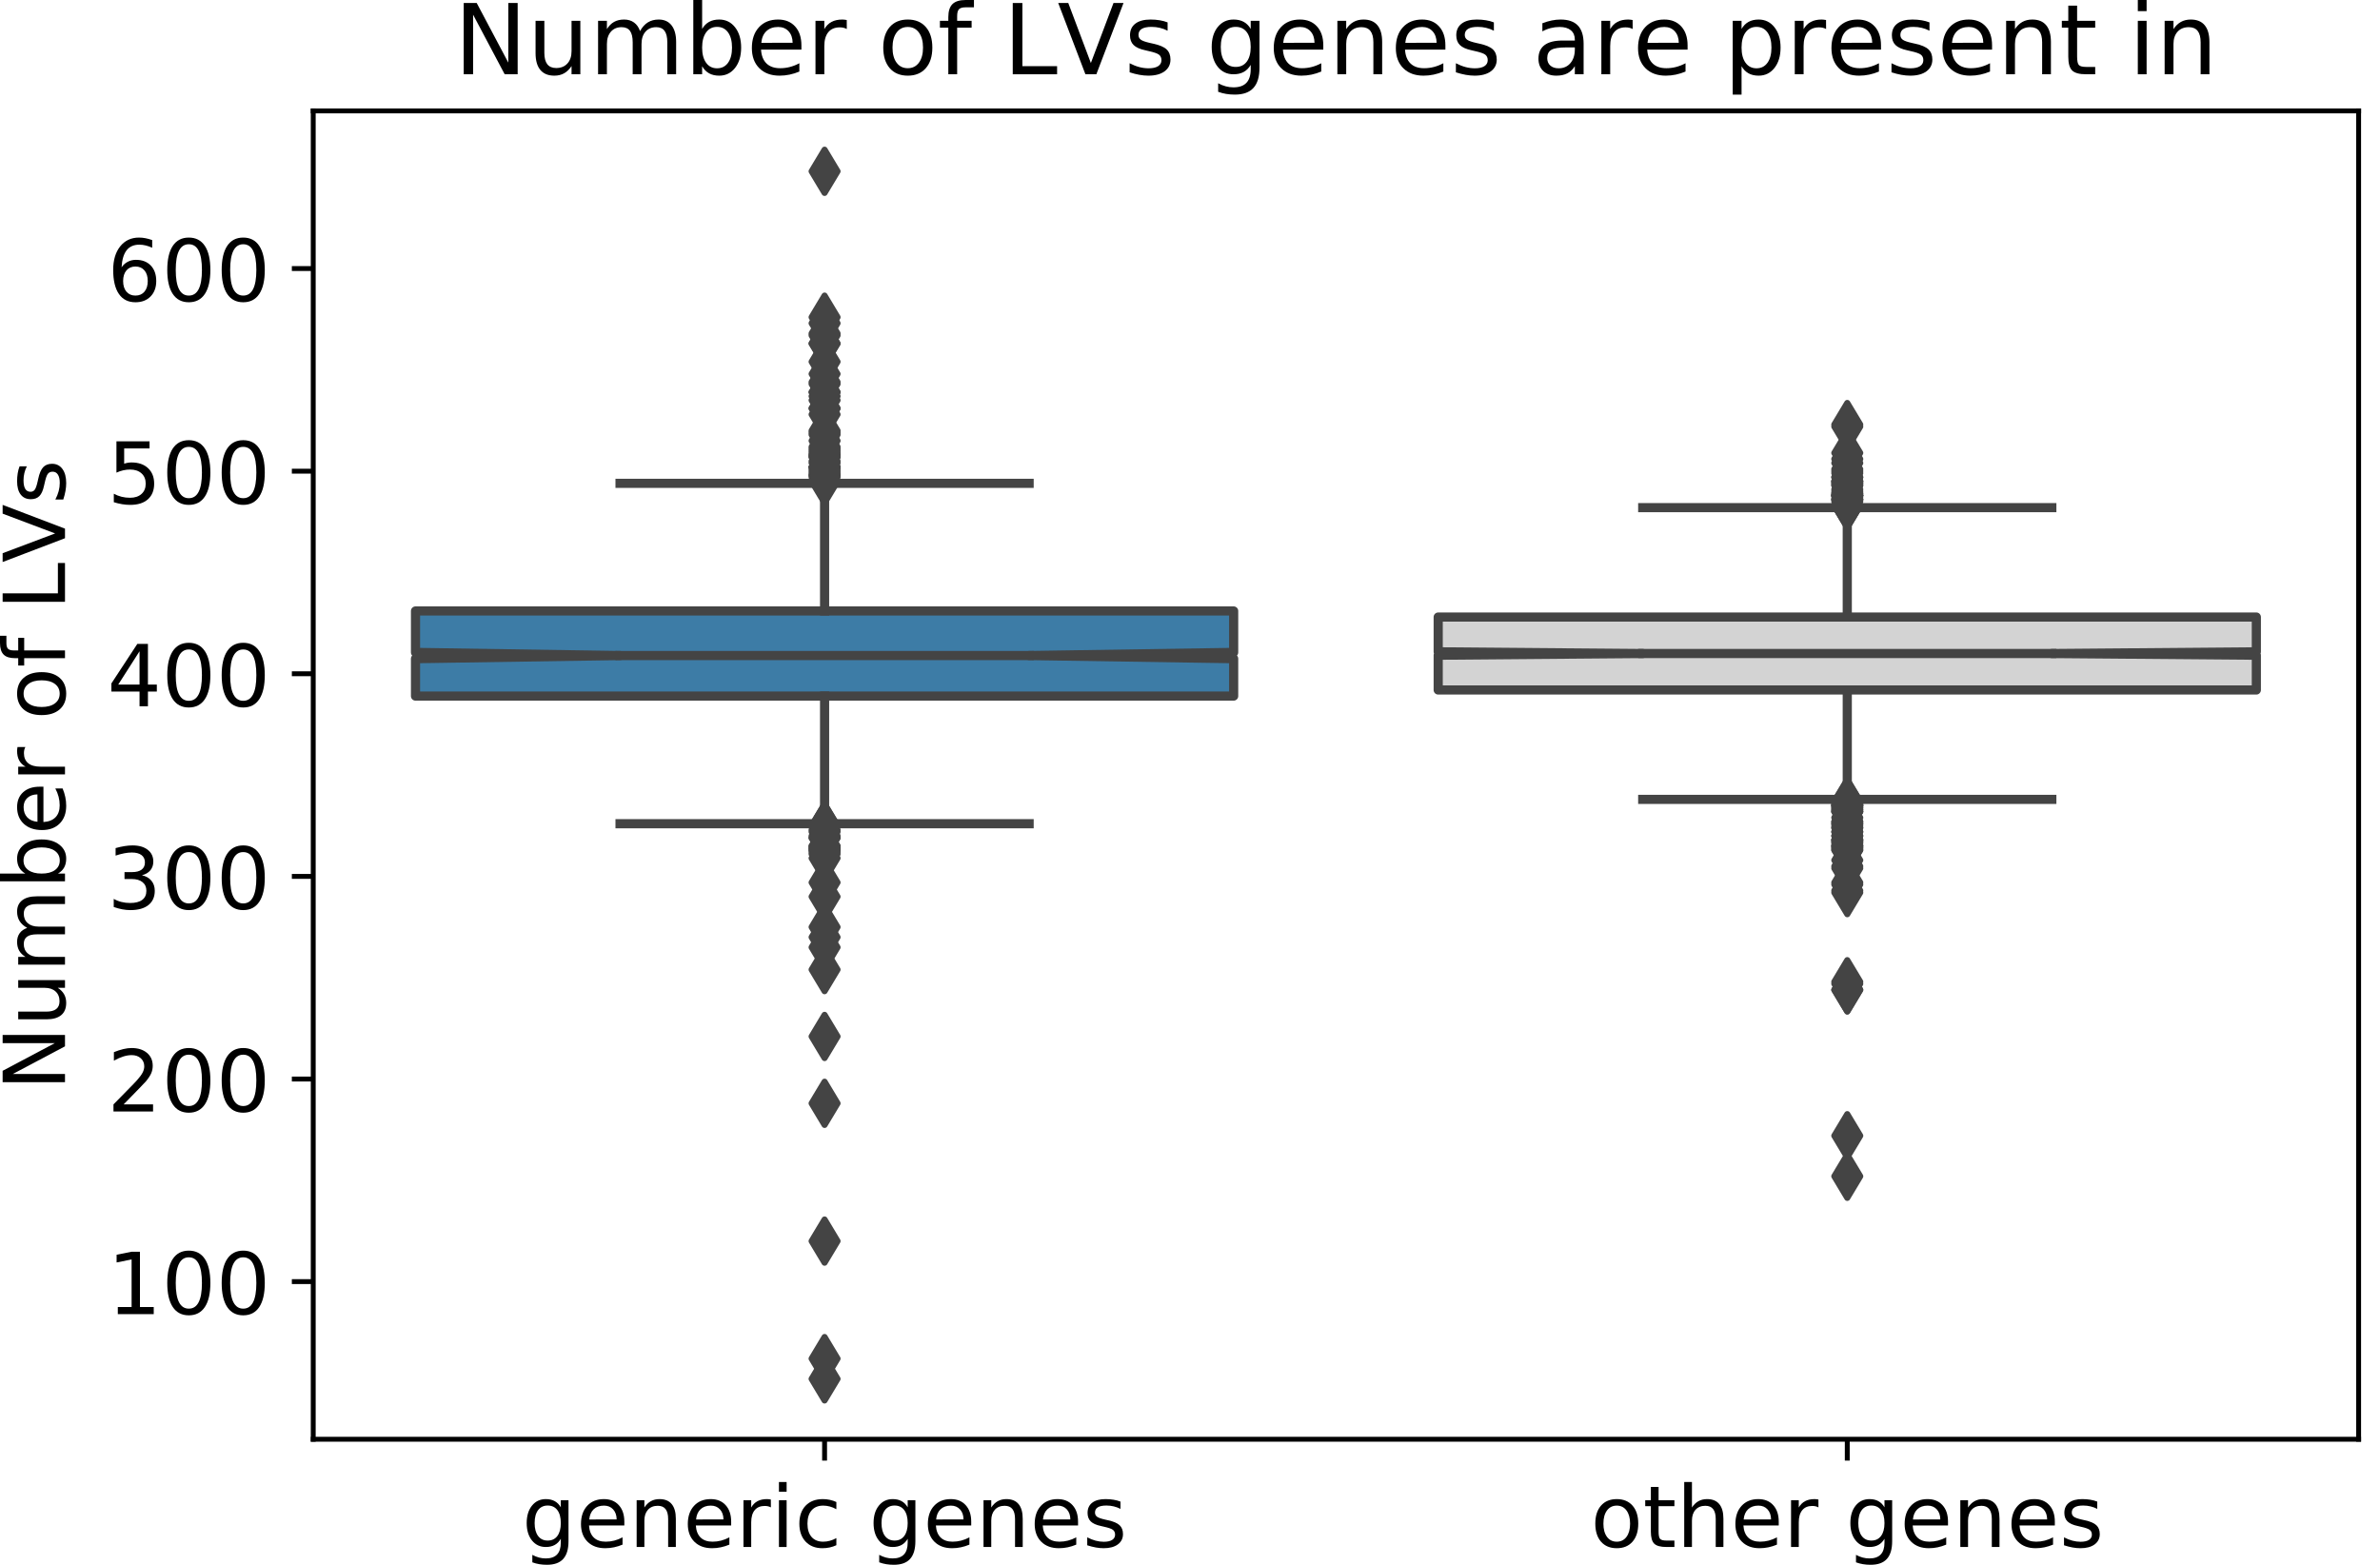 <?xml version="1.0" encoding="utf-8" standalone="no"?>
<!DOCTYPE svg PUBLIC "-//W3C//DTD SVG 1.1//EN"
  "http://www.w3.org/Graphics/SVG/1.1/DTD/svg11.dtd">
<!-- Created with matplotlib (https://matplotlib.org/) -->
<svg height="256.147pt" version="1.1" viewBox="0 0 389.572 256.147" width="389.572pt" xmlns="http://www.w3.org/2000/svg" xmlns:xlink="http://www.w3.org/1999/xlink">
 <defs>
  <style type="text/css">
*{stroke-linecap:butt;stroke-linejoin:round;}
  </style>
 </defs>
 <g id="figure_1">
  <g id="patch_1">
   <path d="M 0 256.147
L 389.572 256.147
L 389.572 0
L 0 0
z
" style="fill:none;"/>
  </g>
  <g id="axes_1">
   <g id="patch_2">
    <path d="M 51.272 235.597
L 386.072 235.597
L 386.072 18.157
L 51.272 18.157
z
" style="fill:none;"/>
   </g>
   <g id="patch_3">
    <path clip-path="url(#p8bd8932a1d)" d="M 68.012 113.943
L 201.932 113.943
L 201.932 107.823
L 168.452 107.309
L 201.932 106.795
L 201.932 100.013
L 68.012 100.013
L 68.012 106.795
L 101.492 107.309
L 68.012 107.823
L 68.012 113.943
z
" style="fill:#3d7ca6;stroke:#444444;stroke-linejoin:miter;stroke-width:1.5;"/>
   </g>
   <g id="patch_4">
    <path clip-path="url(#p8bd8932a1d)" d="M 235.412 112.948
L 369.332 112.948
L 369.332 107.255
L 335.852 106.978
L 369.332 106.7
L 369.332 101.008
L 235.412 101.008
L 235.412 106.7
L 268.892 106.978
L 235.412 107.255
L 235.412 112.948
z
" style="fill:#d3d3d3;stroke:#444444;stroke-linejoin:miter;stroke-width:1.5;"/>
   </g>
   <g id="matplotlib.axis_1">
    <g id="xtick_1">
     <g id="line2d_1">
      <defs>
       <path d="M 0 0
L 0 3.5
" id="mc45330d6c5" style="stroke:#000000;stroke-width:0.8;"/>
      </defs>
      <g>
       <use style="stroke:#000000;stroke-width:0.8;" x="134.972" xlink:href="#mc45330d6c5" y="235.597"/>
      </g>
     </g>
     <g id="text_1">
      <!-- generic genes -->
      <defs>
       <path d="M 45.406 27.984
Q 45.406 37.75 41.375 43.109
Q 37.359 48.484 30.078 48.484
Q 22.859 48.484 18.828 43.109
Q 14.797 37.75 14.797 27.984
Q 14.797 18.266 18.828 12.891
Q 22.859 7.516 30.078 7.516
Q 37.359 7.516 41.375 12.891
Q 45.406 18.266 45.406 27.984
z
M 54.391 6.781
Q 54.391 -7.172 48.188 -13.984
Q 42 -20.797 29.203 -20.797
Q 24.469 -20.797 20.266 -20.094
Q 16.062 -19.391 12.109 -17.922
L 12.109 -9.188
Q 16.062 -11.328 19.922 -12.344
Q 23.781 -13.375 27.781 -13.375
Q 36.625 -13.375 41.016 -8.766
Q 45.406 -4.156 45.406 5.172
L 45.406 9.625
Q 42.625 4.781 38.281 2.391
Q 33.938 0 27.875 0
Q 17.828 0 11.672 7.656
Q 5.516 15.328 5.516 27.984
Q 5.516 40.672 11.672 48.328
Q 17.828 56 27.875 56
Q 33.938 56 38.281 53.609
Q 42.625 51.219 45.406 46.391
L 45.406 54.688
L 54.391 54.688
z
" id="DejaVuSans-103"/>
       <path d="M 56.203 29.594
L 56.203 25.203
L 14.891 25.203
Q 15.484 15.922 20.484 11.062
Q 25.484 6.203 34.422 6.203
Q 39.594 6.203 44.453 7.469
Q 49.312 8.734 54.109 11.281
L 54.109 2.781
Q 49.266 0.734 44.188 -0.344
Q 39.109 -1.422 33.891 -1.422
Q 20.797 -1.422 13.156 6.188
Q 5.516 13.812 5.516 26.812
Q 5.516 40.234 12.766 48.109
Q 20.016 56 32.328 56
Q 43.359 56 49.781 48.891
Q 56.203 41.797 56.203 29.594
z
M 47.219 32.234
Q 47.125 39.594 43.094 43.984
Q 39.062 48.391 32.422 48.391
Q 24.906 48.391 20.391 44.141
Q 15.875 39.891 15.188 32.172
z
" id="DejaVuSans-101"/>
       <path d="M 54.891 33.016
L 54.891 0
L 45.906 0
L 45.906 32.719
Q 45.906 40.484 42.875 44.328
Q 39.844 48.188 33.797 48.188
Q 26.516 48.188 22.312 43.547
Q 18.109 38.922 18.109 30.906
L 18.109 0
L 9.078 0
L 9.078 54.688
L 18.109 54.688
L 18.109 46.188
Q 21.344 51.125 25.703 53.562
Q 30.078 56 35.797 56
Q 45.219 56 50.047 50.172
Q 54.891 44.344 54.891 33.016
z
" id="DejaVuSans-110"/>
       <path d="M 41.109 46.297
Q 39.594 47.172 37.812 47.578
Q 36.031 48 33.891 48
Q 26.266 48 22.188 43.047
Q 18.109 38.094 18.109 28.812
L 18.109 0
L 9.078 0
L 9.078 54.688
L 18.109 54.688
L 18.109 46.188
Q 20.953 51.172 25.484 53.578
Q 30.031 56 36.531 56
Q 37.453 56 38.578 55.875
Q 39.703 55.766 41.062 55.516
z
" id="DejaVuSans-114"/>
       <path d="M 9.422 54.688
L 18.406 54.688
L 18.406 0
L 9.422 0
z
M 9.422 75.984
L 18.406 75.984
L 18.406 64.594
L 9.422 64.594
z
" id="DejaVuSans-105"/>
       <path d="M 48.781 52.594
L 48.781 44.188
Q 44.969 46.297 41.141 47.344
Q 37.312 48.391 33.406 48.391
Q 24.656 48.391 19.812 42.844
Q 14.984 37.312 14.984 27.297
Q 14.984 17.281 19.812 11.734
Q 24.656 6.203 33.406 6.203
Q 37.312 6.203 41.141 7.25
Q 44.969 8.297 48.781 10.406
L 48.781 2.094
Q 45.016 0.344 40.984 -0.531
Q 36.969 -1.422 32.422 -1.422
Q 20.062 -1.422 12.781 6.344
Q 5.516 14.109 5.516 27.297
Q 5.516 40.672 12.859 48.328
Q 20.219 56 33.016 56
Q 37.156 56 41.109 55.141
Q 45.062 54.297 48.781 52.594
z
" id="DejaVuSans-99"/>
       <path id="DejaVuSans-32"/>
       <path d="M 44.281 53.078
L 44.281 44.578
Q 40.484 46.531 36.375 47.5
Q 32.281 48.484 27.875 48.484
Q 21.188 48.484 17.844 46.438
Q 14.5 44.391 14.5 40.281
Q 14.5 37.156 16.891 35.375
Q 19.281 33.594 26.516 31.984
L 29.594 31.297
Q 39.156 29.25 43.188 25.516
Q 47.219 21.781 47.219 15.094
Q 47.219 7.469 41.188 3.016
Q 35.156 -1.422 24.609 -1.422
Q 20.219 -1.422 15.453 -0.562
Q 10.688 0.297 5.422 2
L 5.422 11.281
Q 10.406 8.688 15.234 7.391
Q 20.062 6.109 24.812 6.109
Q 31.156 6.109 34.562 8.281
Q 37.984 10.453 37.984 14.406
Q 37.984 18.062 35.516 20.016
Q 33.062 21.969 24.703 23.781
L 21.578 24.516
Q 13.234 26.266 9.516 29.906
Q 5.812 33.547 5.812 39.891
Q 5.812 47.609 11.281 51.797
Q 16.75 56 26.812 56
Q 31.781 56 36.172 55.266
Q 40.578 54.547 44.281 53.078
z
" id="DejaVuSans-115"/>
      </defs>
      <g transform="translate(85.44 253.235)scale(0.14 -0.14)">
       <use xlink:href="#DejaVuSans-103"/>
       <use x="63.477" xlink:href="#DejaVuSans-101"/>
       <use x="125" xlink:href="#DejaVuSans-110"/>
       <use x="188.379" xlink:href="#DejaVuSans-101"/>
       <use x="249.902" xlink:href="#DejaVuSans-114"/>
       <use x="291.016" xlink:href="#DejaVuSans-105"/>
       <use x="318.799" xlink:href="#DejaVuSans-99"/>
       <use x="373.779" xlink:href="#DejaVuSans-32"/>
       <use x="405.566" xlink:href="#DejaVuSans-103"/>
       <use x="469.043" xlink:href="#DejaVuSans-101"/>
       <use x="530.566" xlink:href="#DejaVuSans-110"/>
       <use x="593.945" xlink:href="#DejaVuSans-101"/>
       <use x="655.469" xlink:href="#DejaVuSans-115"/>
      </g>
     </g>
    </g>
    <g id="xtick_2">
     <g id="line2d_2">
      <g>
       <use style="stroke:#000000;stroke-width:0.8;" x="302.372" xlink:href="#mc45330d6c5" y="235.597"/>
      </g>
     </g>
     <g id="text_2">
      <!-- other genes -->
      <defs>
       <path d="M 30.609 48.391
Q 23.391 48.391 19.188 42.75
Q 14.984 37.109 14.984 27.297
Q 14.984 17.484 19.156 11.844
Q 23.344 6.203 30.609 6.203
Q 37.797 6.203 41.984 11.859
Q 46.188 17.531 46.188 27.297
Q 46.188 37.016 41.984 42.703
Q 37.797 48.391 30.609 48.391
z
M 30.609 56
Q 42.328 56 49.016 48.375
Q 55.719 40.766 55.719 27.297
Q 55.719 13.875 49.016 6.219
Q 42.328 -1.422 30.609 -1.422
Q 18.844 -1.422 12.172 6.219
Q 5.516 13.875 5.516 27.297
Q 5.516 40.766 12.172 48.375
Q 18.844 56 30.609 56
z
" id="DejaVuSans-111"/>
       <path d="M 18.312 70.219
L 18.312 54.688
L 36.812 54.688
L 36.812 47.703
L 18.312 47.703
L 18.312 18.016
Q 18.312 11.328 20.141 9.422
Q 21.969 7.516 27.594 7.516
L 36.812 7.516
L 36.812 0
L 27.594 0
Q 17.188 0 13.234 3.875
Q 9.281 7.766 9.281 18.016
L 9.281 47.703
L 2.688 47.703
L 2.688 54.688
L 9.281 54.688
L 9.281 70.219
z
" id="DejaVuSans-116"/>
       <path d="M 54.891 33.016
L 54.891 0
L 45.906 0
L 45.906 32.719
Q 45.906 40.484 42.875 44.328
Q 39.844 48.188 33.797 48.188
Q 26.516 48.188 22.312 43.547
Q 18.109 38.922 18.109 30.906
L 18.109 0
L 9.078 0
L 9.078 75.984
L 18.109 75.984
L 18.109 46.188
Q 21.344 51.125 25.703 53.562
Q 30.078 56 35.797 56
Q 45.219 56 50.047 50.172
Q 54.891 44.344 54.891 33.016
z
" id="DejaVuSans-104"/>
      </defs>
      <g transform="translate(260.358 253.235)scale(0.14 -0.14)">
       <use xlink:href="#DejaVuSans-111"/>
       <use x="61.182" xlink:href="#DejaVuSans-116"/>
       <use x="100.391" xlink:href="#DejaVuSans-104"/>
       <use x="163.77" xlink:href="#DejaVuSans-101"/>
       <use x="225.293" xlink:href="#DejaVuSans-114"/>
       <use x="266.406" xlink:href="#DejaVuSans-32"/>
       <use x="298.193" xlink:href="#DejaVuSans-103"/>
       <use x="361.67" xlink:href="#DejaVuSans-101"/>
       <use x="423.193" xlink:href="#DejaVuSans-110"/>
       <use x="486.572" xlink:href="#DejaVuSans-101"/>
       <use x="548.096" xlink:href="#DejaVuSans-115"/>
      </g>
     </g>
    </g>
   </g>
   <g id="matplotlib.axis_2">
    <g id="ytick_1">
     <g id="line2d_3">
      <defs>
       <path d="M 0 0
L -3.5 0
" id="me900c72abf" style="stroke:#000000;stroke-width:0.8;"/>
      </defs>
      <g>
       <use style="stroke:#000000;stroke-width:0.8;" x="51.272" xlink:href="#me900c72abf" y="209.794"/>
      </g>
     </g>
     <g id="text_3">
      <!-- 100 -->
      <defs>
       <path d="M 12.406 8.297
L 28.516 8.297
L 28.516 63.922
L 10.984 60.406
L 10.984 69.391
L 28.422 72.906
L 38.281 72.906
L 38.281 8.297
L 54.391 8.297
L 54.391 0
L 12.406 0
z
" id="DejaVuSans-49"/>
       <path d="M 31.781 66.406
Q 24.172 66.406 20.328 58.906
Q 16.5 51.422 16.5 36.375
Q 16.5 21.391 20.328 13.891
Q 24.172 6.391 31.781 6.391
Q 39.453 6.391 43.281 13.891
Q 47.125 21.391 47.125 36.375
Q 47.125 51.422 43.281 58.906
Q 39.453 66.406 31.781 66.406
z
M 31.781 74.219
Q 44.047 74.219 50.516 64.516
Q 56.984 54.828 56.984 36.375
Q 56.984 17.969 50.516 8.266
Q 44.047 -1.422 31.781 -1.422
Q 19.531 -1.422 13.062 8.266
Q 6.594 17.969 6.594 36.375
Q 6.594 54.828 13.062 64.516
Q 19.531 74.219 31.781 74.219
z
" id="DejaVuSans-48"/>
      </defs>
      <g transform="translate(17.549 215.113)scale(0.14 -0.14)">
       <use xlink:href="#DejaVuSans-49"/>
       <use x="63.623" xlink:href="#DejaVuSans-48"/>
       <use x="127.246" xlink:href="#DejaVuSans-48"/>
      </g>
     </g>
    </g>
    <g id="ytick_2">
     <g id="line2d_4">
      <g>
       <use style="stroke:#000000;stroke-width:0.8;" x="51.272" xlink:href="#me900c72abf" y="176.627"/>
      </g>
     </g>
     <g id="text_4">
      <!-- 200 -->
      <defs>
       <path d="M 19.188 8.297
L 53.609 8.297
L 53.609 0
L 7.328 0
L 7.328 8.297
Q 12.938 14.109 22.625 23.891
Q 32.328 33.688 34.812 36.531
Q 39.547 41.844 41.422 45.531
Q 43.312 49.219 43.312 52.781
Q 43.312 58.594 39.234 62.25
Q 35.156 65.922 28.609 65.922
Q 23.969 65.922 18.812 64.312
Q 13.672 62.703 7.812 59.422
L 7.812 69.391
Q 13.766 71.781 18.938 73
Q 24.125 74.219 28.422 74.219
Q 39.75 74.219 46.484 68.547
Q 53.219 62.891 53.219 53.422
Q 53.219 48.922 51.531 44.891
Q 49.859 40.875 45.406 35.406
Q 44.188 33.984 37.641 27.219
Q 31.109 20.453 19.188 8.297
z
" id="DejaVuSans-50"/>
      </defs>
      <g transform="translate(17.549 181.946)scale(0.14 -0.14)">
       <use xlink:href="#DejaVuSans-50"/>
       <use x="63.623" xlink:href="#DejaVuSans-48"/>
       <use x="127.246" xlink:href="#DejaVuSans-48"/>
      </g>
     </g>
    </g>
    <g id="ytick_3">
     <g id="line2d_5">
      <g>
       <use style="stroke:#000000;stroke-width:0.8;" x="51.272" xlink:href="#me900c72abf" y="143.461"/>
      </g>
     </g>
     <g id="text_5">
      <!-- 300 -->
      <defs>
       <path d="M 40.578 39.312
Q 47.656 37.797 51.625 33
Q 55.609 28.219 55.609 21.188
Q 55.609 10.406 48.188 4.484
Q 40.766 -1.422 27.094 -1.422
Q 22.516 -1.422 17.656 -0.516
Q 12.797 0.391 7.625 2.203
L 7.625 11.719
Q 11.719 9.328 16.594 8.109
Q 21.484 6.891 26.812 6.891
Q 36.078 6.891 40.938 10.547
Q 45.797 14.203 45.797 21.188
Q 45.797 27.641 41.281 31.266
Q 36.766 34.906 28.719 34.906
L 20.219 34.906
L 20.219 43.016
L 29.109 43.016
Q 36.375 43.016 40.234 45.922
Q 44.094 48.828 44.094 54.297
Q 44.094 59.906 40.109 62.906
Q 36.141 65.922 28.719 65.922
Q 24.656 65.922 20.016 65.031
Q 15.375 64.156 9.812 62.312
L 9.812 71.094
Q 15.438 72.656 20.344 73.438
Q 25.25 74.219 29.594 74.219
Q 40.828 74.219 47.359 69.109
Q 53.906 64.016 53.906 55.328
Q 53.906 49.266 50.438 45.094
Q 46.969 40.922 40.578 39.312
z
" id="DejaVuSans-51"/>
      </defs>
      <g transform="translate(17.549 148.78)scale(0.14 -0.14)">
       <use xlink:href="#DejaVuSans-51"/>
       <use x="63.623" xlink:href="#DejaVuSans-48"/>
       <use x="127.246" xlink:href="#DejaVuSans-48"/>
      </g>
     </g>
    </g>
    <g id="ytick_4">
     <g id="line2d_6">
      <g>
       <use style="stroke:#000000;stroke-width:0.8;" x="51.272" xlink:href="#me900c72abf" y="110.294"/>
      </g>
     </g>
     <g id="text_6">
      <!-- 400 -->
      <defs>
       <path d="M 37.797 64.312
L 12.891 25.391
L 37.797 25.391
z
M 35.203 72.906
L 47.609 72.906
L 47.609 25.391
L 58.016 25.391
L 58.016 17.188
L 47.609 17.188
L 47.609 0
L 37.797 0
L 37.797 17.188
L 4.891 17.188
L 4.891 26.703
z
" id="DejaVuSans-52"/>
      </defs>
      <g transform="translate(17.549 115.613)scale(0.14 -0.14)">
       <use xlink:href="#DejaVuSans-52"/>
       <use x="63.623" xlink:href="#DejaVuSans-48"/>
       <use x="127.246" xlink:href="#DejaVuSans-48"/>
      </g>
     </g>
    </g>
    <g id="ytick_5">
     <g id="line2d_7">
      <g>
       <use style="stroke:#000000;stroke-width:0.8;" x="51.272" xlink:href="#me900c72abf" y="77.128"/>
      </g>
     </g>
     <g id="text_7">
      <!-- 500 -->
      <defs>
       <path d="M 10.797 72.906
L 49.516 72.906
L 49.516 64.594
L 19.828 64.594
L 19.828 46.734
Q 21.969 47.469 24.109 47.828
Q 26.266 48.188 28.422 48.188
Q 40.625 48.188 47.75 41.5
Q 54.891 34.812 54.891 23.391
Q 54.891 11.625 47.562 5.094
Q 40.234 -1.422 26.906 -1.422
Q 22.312 -1.422 17.547 -0.641
Q 12.797 0.141 7.719 1.703
L 7.719 11.625
Q 12.109 9.234 16.797 8.062
Q 21.484 6.891 26.703 6.891
Q 35.156 6.891 40.078 11.328
Q 45.016 15.766 45.016 23.391
Q 45.016 31 40.078 35.438
Q 35.156 39.891 26.703 39.891
Q 22.75 39.891 18.812 39.016
Q 14.891 38.141 10.797 36.281
z
" id="DejaVuSans-53"/>
      </defs>
      <g transform="translate(17.549 82.447)scale(0.14 -0.14)">
       <use xlink:href="#DejaVuSans-53"/>
       <use x="63.623" xlink:href="#DejaVuSans-48"/>
       <use x="127.246" xlink:href="#DejaVuSans-48"/>
      </g>
     </g>
    </g>
    <g id="ytick_6">
     <g id="line2d_8">
      <g>
       <use style="stroke:#000000;stroke-width:0.8;" x="51.272" xlink:href="#me900c72abf" y="43.961"/>
      </g>
     </g>
     <g id="text_8">
      <!-- 600 -->
      <defs>
       <path d="M 33.016 40.375
Q 26.375 40.375 22.484 35.828
Q 18.609 31.297 18.609 23.391
Q 18.609 15.531 22.484 10.953
Q 26.375 6.391 33.016 6.391
Q 39.656 6.391 43.531 10.953
Q 47.406 15.531 47.406 23.391
Q 47.406 31.297 43.531 35.828
Q 39.656 40.375 33.016 40.375
z
M 52.594 71.297
L 52.594 62.312
Q 48.875 64.062 45.094 64.984
Q 41.312 65.922 37.594 65.922
Q 27.828 65.922 22.672 59.328
Q 17.531 52.734 16.797 39.406
Q 19.672 43.656 24.016 45.922
Q 28.375 48.188 33.594 48.188
Q 44.578 48.188 50.953 41.516
Q 57.328 34.859 57.328 23.391
Q 57.328 12.156 50.688 5.359
Q 44.047 -1.422 33.016 -1.422
Q 20.359 -1.422 13.672 8.266
Q 6.984 17.969 6.984 36.375
Q 6.984 53.656 15.188 63.938
Q 23.391 74.219 37.203 74.219
Q 40.922 74.219 44.703 73.484
Q 48.484 72.75 52.594 71.297
z
" id="DejaVuSans-54"/>
      </defs>
      <g transform="translate(17.549 49.28)scale(0.14 -0.14)">
       <use xlink:href="#DejaVuSans-54"/>
       <use x="63.623" xlink:href="#DejaVuSans-48"/>
       <use x="127.246" xlink:href="#DejaVuSans-48"/>
      </g>
     </g>
    </g>
    <g id="text_9">
     <!-- Number of LVs -->
     <defs>
      <path d="M 9.812 72.906
L 23.094 72.906
L 55.422 11.922
L 55.422 72.906
L 64.984 72.906
L 64.984 0
L 51.703 0
L 19.391 60.984
L 19.391 0
L 9.812 0
z
" id="DejaVuSans-78"/>
      <path d="M 8.5 21.578
L 8.5 54.688
L 17.484 54.688
L 17.484 21.922
Q 17.484 14.156 20.5 10.266
Q 23.531 6.391 29.594 6.391
Q 36.859 6.391 41.078 11.031
Q 45.312 15.672 45.312 23.688
L 45.312 54.688
L 54.297 54.688
L 54.297 0
L 45.312 0
L 45.312 8.406
Q 42.047 3.422 37.719 1
Q 33.406 -1.422 27.688 -1.422
Q 18.266 -1.422 13.375 4.438
Q 8.5 10.297 8.5 21.578
z
M 31.109 56
z
" id="DejaVuSans-117"/>
      <path d="M 52 44.188
Q 55.375 50.25 60.062 53.125
Q 64.75 56 71.094 56
Q 79.641 56 84.281 50.016
Q 88.922 44.047 88.922 33.016
L 88.922 0
L 79.891 0
L 79.891 32.719
Q 79.891 40.578 77.094 44.375
Q 74.312 48.188 68.609 48.188
Q 61.625 48.188 57.562 43.547
Q 53.516 38.922 53.516 30.906
L 53.516 0
L 44.484 0
L 44.484 32.719
Q 44.484 40.625 41.703 44.406
Q 38.922 48.188 33.109 48.188
Q 26.219 48.188 22.156 43.531
Q 18.109 38.875 18.109 30.906
L 18.109 0
L 9.078 0
L 9.078 54.688
L 18.109 54.688
L 18.109 46.188
Q 21.188 51.219 25.484 53.609
Q 29.781 56 35.688 56
Q 41.656 56 45.828 52.969
Q 50 49.953 52 44.188
z
" id="DejaVuSans-109"/>
      <path d="M 48.688 27.297
Q 48.688 37.203 44.609 42.844
Q 40.531 48.484 33.406 48.484
Q 26.266 48.484 22.188 42.844
Q 18.109 37.203 18.109 27.297
Q 18.109 17.391 22.188 11.75
Q 26.266 6.109 33.406 6.109
Q 40.531 6.109 44.609 11.75
Q 48.688 17.391 48.688 27.297
z
M 18.109 46.391
Q 20.953 51.266 25.266 53.625
Q 29.594 56 35.594 56
Q 45.562 56 51.781 48.094
Q 58.016 40.188 58.016 27.297
Q 58.016 14.406 51.781 6.484
Q 45.562 -1.422 35.594 -1.422
Q 29.594 -1.422 25.266 0.953
Q 20.953 3.328 18.109 8.203
L 18.109 0
L 9.078 0
L 9.078 75.984
L 18.109 75.984
z
" id="DejaVuSans-98"/>
      <path d="M 37.109 75.984
L 37.109 68.5
L 28.516 68.5
Q 23.688 68.5 21.797 66.547
Q 19.922 64.594 19.922 59.516
L 19.922 54.688
L 34.719 54.688
L 34.719 47.703
L 19.922 47.703
L 19.922 0
L 10.891 0
L 10.891 47.703
L 2.297 47.703
L 2.297 54.688
L 10.891 54.688
L 10.891 58.5
Q 10.891 67.625 15.141 71.797
Q 19.391 75.984 28.609 75.984
z
" id="DejaVuSans-102"/>
      <path d="M 9.812 72.906
L 19.672 72.906
L 19.672 8.297
L 55.172 8.297
L 55.172 0
L 9.812 0
z
" id="DejaVuSans-76"/>
      <path d="M 28.609 0
L 0.781 72.906
L 11.078 72.906
L 34.188 11.531
L 57.328 72.906
L 67.578 72.906
L 39.797 0
z
" id="DejaVuSans-86"/>
     </defs>
     <g transform="translate(10.638 178.518)rotate(-90)scale(0.14 -0.14)">
      <use xlink:href="#DejaVuSans-78"/>
      <use x="74.805" xlink:href="#DejaVuSans-117"/>
      <use x="138.184" xlink:href="#DejaVuSans-109"/>
      <use x="235.596" xlink:href="#DejaVuSans-98"/>
      <use x="299.072" xlink:href="#DejaVuSans-101"/>
      <use x="360.596" xlink:href="#DejaVuSans-114"/>
      <use x="401.709" xlink:href="#DejaVuSans-32"/>
      <use x="433.496" xlink:href="#DejaVuSans-111"/>
      <use x="494.678" xlink:href="#DejaVuSans-102"/>
      <use x="529.883" xlink:href="#DejaVuSans-32"/>
      <use x="561.67" xlink:href="#DejaVuSans-76"/>
      <use x="617.211" xlink:href="#DejaVuSans-86"/>
      <use x="685.619" xlink:href="#DejaVuSans-115"/>
     </g>
    </g>
   </g>
   <g id="line2d_9">
    <path clip-path="url(#p8bd8932a1d)" d="M 134.972 113.943
L 134.972 134.837
" style="fill:none;stroke:#444444;stroke-linecap:square;stroke-width:1.5;"/>
   </g>
   <g id="line2d_10">
    <path clip-path="url(#p8bd8932a1d)" d="M 134.972 100.013
L 134.972 79.118
" style="fill:none;stroke:#444444;stroke-linecap:square;stroke-width:1.5;"/>
   </g>
   <g id="line2d_11">
    <path clip-path="url(#p8bd8932a1d)" d="M 101.492 134.837
L 168.452 134.837
" style="fill:none;stroke:#444444;stroke-linecap:square;stroke-width:1.5;"/>
   </g>
   <g id="line2d_12">
    <path clip-path="url(#p8bd8932a1d)" d="M 101.492 79.118
L 168.452 79.118
" style="fill:none;stroke:#444444;stroke-linecap:square;stroke-width:1.5;"/>
   </g>
   <g id="line2d_13">
    <defs>
     <path d="M -0 3.536
L 2.121 0
L -0 -3.536
L -2.121 -0
z
" id="m53bf33c0c4" style="stroke:#444444;stroke-linejoin:miter;"/>
    </defs>
    <g clip-path="url(#p8bd8932a1d)">
     <use style="fill:#444444;stroke:#444444;stroke-linejoin:miter;" x="134.972" xlink:href="#m53bf33c0c4" y="140.476"/>
     <use style="fill:#444444;stroke:#444444;stroke-linejoin:miter;" x="134.972" xlink:href="#m53bf33c0c4" y="138.817"/>
     <use style="fill:#444444;stroke:#444444;stroke-linejoin:miter;" x="134.972" xlink:href="#m53bf33c0c4" y="225.714"/>
     <use style="fill:#444444;stroke:#444444;stroke-linejoin:miter;" x="134.972" xlink:href="#m53bf33c0c4" y="135.832"/>
     <use style="fill:#444444;stroke:#444444;stroke-linejoin:miter;" x="134.972" xlink:href="#m53bf33c0c4" y="144.456"/>
     <use style="fill:#444444;stroke:#444444;stroke-linejoin:miter;" x="134.972" xlink:href="#m53bf33c0c4" y="138.486"/>
     <use style="fill:#444444;stroke:#444444;stroke-linejoin:miter;" x="134.972" xlink:href="#m53bf33c0c4" y="155.069"/>
     <use style="fill:#444444;stroke:#444444;stroke-linejoin:miter;" x="134.972" xlink:href="#m53bf33c0c4" y="137.159"/>
     <use style="fill:#444444;stroke:#444444;stroke-linejoin:miter;" x="134.972" xlink:href="#m53bf33c0c4" y="222.397"/>
     <use style="fill:#444444;stroke:#444444;stroke-linejoin:miter;" x="134.972" xlink:href="#m53bf33c0c4" y="137.159"/>
     <use style="fill:#444444;stroke:#444444;stroke-linejoin:miter;" x="134.972" xlink:href="#m53bf33c0c4" y="146.777"/>
     <use style="fill:#444444;stroke:#444444;stroke-linejoin:miter;" x="134.972" xlink:href="#m53bf33c0c4" y="203.161"/>
     <use style="fill:#444444;stroke:#444444;stroke-linejoin:miter;" x="134.972" xlink:href="#m53bf33c0c4" y="151.752"/>
     <use style="fill:#444444;stroke:#444444;stroke-linejoin:miter;" x="134.972" xlink:href="#m53bf33c0c4" y="139.149"/>
     <use style="fill:#444444;stroke:#444444;stroke-linejoin:miter;" x="134.972" xlink:href="#m53bf33c0c4" y="136.827"/>
     <use style="fill:#444444;stroke:#444444;stroke-linejoin:miter;" x="134.972" xlink:href="#m53bf33c0c4" y="169.662"/>
     <use style="fill:#444444;stroke:#444444;stroke-linejoin:miter;" x="134.972" xlink:href="#m53bf33c0c4" y="139.149"/>
     <use style="fill:#444444;stroke:#444444;stroke-linejoin:miter;" x="134.972" xlink:href="#m53bf33c0c4" y="136.164"/>
     <use style="fill:#444444;stroke:#444444;stroke-linejoin:miter;" x="134.972" xlink:href="#m53bf33c0c4" y="139.812"/>
     <use style="fill:#444444;stroke:#444444;stroke-linejoin:miter;" x="134.972" xlink:href="#m53bf33c0c4" y="153.411"/>
     <use style="fill:#444444;stroke:#444444;stroke-linejoin:miter;" x="134.972" xlink:href="#m53bf33c0c4" y="135.169"/>
     <use style="fill:#444444;stroke:#444444;stroke-linejoin:miter;" x="134.972" xlink:href="#m53bf33c0c4" y="138.486"/>
     <use style="fill:#444444;stroke:#444444;stroke-linejoin:miter;" x="134.972" xlink:href="#m53bf33c0c4" y="138.817"/>
     <use style="fill:#444444;stroke:#444444;stroke-linejoin:miter;" x="134.972" xlink:href="#m53bf33c0c4" y="158.717"/>
     <use style="fill:#444444;stroke:#444444;stroke-linejoin:miter;" x="134.972" xlink:href="#m53bf33c0c4" y="139.481"/>
     <use style="fill:#444444;stroke:#444444;stroke-linejoin:miter;" x="134.972" xlink:href="#m53bf33c0c4" y="180.607"/>
     <use style="fill:#444444;stroke:#444444;stroke-linejoin:miter;" x="134.972" xlink:href="#m53bf33c0c4" y="135.169"/>
     <use style="fill:#444444;stroke:#444444;stroke-linejoin:miter;" x="134.972" xlink:href="#m53bf33c0c4" y="76.796"/>
     <use style="fill:#444444;stroke:#444444;stroke-linejoin:miter;" x="134.972" xlink:href="#m53bf33c0c4" y="75.801"/>
     <use style="fill:#444444;stroke:#444444;stroke-linejoin:miter;" x="134.972" xlink:href="#m53bf33c0c4" y="70.826"/>
     <use style="fill:#444444;stroke:#444444;stroke-linejoin:miter;" x="134.972" xlink:href="#m53bf33c0c4" y="78.123"/>
     <use style="fill:#444444;stroke:#444444;stroke-linejoin:miter;" x="134.972" xlink:href="#m53bf33c0c4" y="66.846"/>
     <use style="fill:#444444;stroke:#444444;stroke-linejoin:miter;" x="134.972" xlink:href="#m53bf33c0c4" y="66.846"/>
     <use style="fill:#444444;stroke:#444444;stroke-linejoin:miter;" x="134.972" xlink:href="#m53bf33c0c4" y="71.158"/>
     <use style="fill:#444444;stroke:#444444;stroke-linejoin:miter;" x="134.972" xlink:href="#m53bf33c0c4" y="64.193"/>
     <use style="fill:#444444;stroke:#444444;stroke-linejoin:miter;" x="134.972" xlink:href="#m53bf33c0c4" y="73.479"/>
     <use style="fill:#444444;stroke:#444444;stroke-linejoin:miter;" x="134.972" xlink:href="#m53bf33c0c4" y="59.218"/>
     <use style="fill:#444444;stroke:#444444;stroke-linejoin:miter;" x="134.972" xlink:href="#m53bf33c0c4" y="72.153"/>
     <use style="fill:#444444;stroke:#444444;stroke-linejoin:miter;" x="134.972" xlink:href="#m53bf33c0c4" y="56.233"/>
     <use style="fill:#444444;stroke:#444444;stroke-linejoin:miter;" x="134.972" xlink:href="#m53bf33c0c4" y="74.474"/>
     <use style="fill:#444444;stroke:#444444;stroke-linejoin:miter;" x="134.972" xlink:href="#m53bf33c0c4" y="74.806"/>
     <use style="fill:#444444;stroke:#444444;stroke-linejoin:miter;" x="134.972" xlink:href="#m53bf33c0c4" y="70.494"/>
     <use style="fill:#444444;stroke:#444444;stroke-linejoin:miter;" x="134.972" xlink:href="#m53bf33c0c4" y="77.791"/>
     <use style="fill:#444444;stroke:#444444;stroke-linejoin:miter;" x="134.972" xlink:href="#m53bf33c0c4" y="76.464"/>
     <use style="fill:#444444;stroke:#444444;stroke-linejoin:miter;" x="134.972" xlink:href="#m53bf33c0c4" y="73.811"/>
     <use style="fill:#444444;stroke:#444444;stroke-linejoin:miter;" x="134.972" xlink:href="#m53bf33c0c4" y="76.464"/>
     <use style="fill:#444444;stroke:#444444;stroke-linejoin:miter;" x="134.972" xlink:href="#m53bf33c0c4" y="73.148"/>
     <use style="fill:#444444;stroke:#444444;stroke-linejoin:miter;" x="134.972" xlink:href="#m53bf33c0c4" y="51.921"/>
     <use style="fill:#444444;stroke:#444444;stroke-linejoin:miter;" x="134.972" xlink:href="#m53bf33c0c4" y="56.233"/>
     <use style="fill:#444444;stroke:#444444;stroke-linejoin:miter;" x="134.972" xlink:href="#m53bf33c0c4" y="74.143"/>
     <use style="fill:#444444;stroke:#444444;stroke-linejoin:miter;" x="134.972" xlink:href="#m53bf33c0c4" y="77.128"/>
     <use style="fill:#444444;stroke:#444444;stroke-linejoin:miter;" x="134.972" xlink:href="#m53bf33c0c4" y="62.866"/>
     <use style="fill:#444444;stroke:#444444;stroke-linejoin:miter;" x="134.972" xlink:href="#m53bf33c0c4" y="77.459"/>
     <use style="fill:#444444;stroke:#444444;stroke-linejoin:miter;" x="134.972" xlink:href="#m53bf33c0c4" y="64.856"/>
     <use style="fill:#444444;stroke:#444444;stroke-linejoin:miter;" x="134.972" xlink:href="#m53bf33c0c4" y="65.519"/>
     <use style="fill:#444444;stroke:#444444;stroke-linejoin:miter;" x="134.972" xlink:href="#m53bf33c0c4" y="54.906"/>
     <use style="fill:#444444;stroke:#444444;stroke-linejoin:miter;" x="134.972" xlink:href="#m53bf33c0c4" y="64.193"/>
     <use style="fill:#444444;stroke:#444444;stroke-linejoin:miter;" x="134.972" xlink:href="#m53bf33c0c4" y="75.469"/>
     <use style="fill:#444444;stroke:#444444;stroke-linejoin:miter;" x="134.972" xlink:href="#m53bf33c0c4" y="61.208"/>
     <use style="fill:#444444;stroke:#444444;stroke-linejoin:miter;" x="134.972" xlink:href="#m53bf33c0c4" y="54.574"/>
     <use style="fill:#444444;stroke:#444444;stroke-linejoin:miter;" x="134.972" xlink:href="#m53bf33c0c4" y="78.786"/>
     <use style="fill:#444444;stroke:#444444;stroke-linejoin:miter;" x="134.972" xlink:href="#m53bf33c0c4" y="67.841"/>
     <use style="fill:#444444;stroke:#444444;stroke-linejoin:miter;" x="134.972" xlink:href="#m53bf33c0c4" y="62.534"/>
     <use style="fill:#444444;stroke:#444444;stroke-linejoin:miter;" x="134.972" xlink:href="#m53bf33c0c4" y="74.806"/>
     <use style="fill:#444444;stroke:#444444;stroke-linejoin:miter;" x="134.972" xlink:href="#m53bf33c0c4" y="28.041"/>
     <use style="fill:#444444;stroke:#444444;stroke-linejoin:miter;" x="134.972" xlink:href="#m53bf33c0c4" y="52.916"/>
     <use style="fill:#444444;stroke:#444444;stroke-linejoin:miter;" x="134.972" xlink:href="#m53bf33c0c4" y="76.464"/>
     <use style="fill:#444444;stroke:#444444;stroke-linejoin:miter;" x="134.972" xlink:href="#m53bf33c0c4" y="77.791"/>
     <use style="fill:#444444;stroke:#444444;stroke-linejoin:miter;" x="134.972" xlink:href="#m53bf33c0c4" y="74.474"/>
    </g>
   </g>
   <g id="line2d_14">
    <path clip-path="url(#p8bd8932a1d)" d="M 302.372 112.948
L 302.372 130.857
" style="fill:none;stroke:#444444;stroke-linecap:square;stroke-width:1.5;"/>
   </g>
   <g id="line2d_15">
    <path clip-path="url(#p8bd8932a1d)" d="M 302.372 101.008
L 302.372 83.098
" style="fill:none;stroke:#444444;stroke-linecap:square;stroke-width:1.5;"/>
   </g>
   <g id="line2d_16">
    <path clip-path="url(#p8bd8932a1d)" d="M 268.892 130.857
L 335.852 130.857
" style="fill:none;stroke:#444444;stroke-linecap:square;stroke-width:1.5;"/>
   </g>
   <g id="line2d_17">
    <path clip-path="url(#p8bd8932a1d)" d="M 268.892 83.098
L 335.852 83.098
" style="fill:none;stroke:#444444;stroke-linecap:square;stroke-width:1.5;"/>
   </g>
   <g id="line2d_18">
    <g clip-path="url(#p8bd8932a1d)">
     <use style="fill:#444444;stroke:#444444;stroke-linejoin:miter;" x="302.372" xlink:href="#m53bf33c0c4" y="137.822"/>
     <use style="fill:#444444;stroke:#444444;stroke-linejoin:miter;" x="302.372" xlink:href="#m53bf33c0c4" y="161.039"/>
     <use style="fill:#444444;stroke:#444444;stroke-linejoin:miter;" x="302.372" xlink:href="#m53bf33c0c4" y="131.189"/>
     <use style="fill:#444444;stroke:#444444;stroke-linejoin:miter;" x="302.372" xlink:href="#m53bf33c0c4" y="138.817"/>
     <use style="fill:#444444;stroke:#444444;stroke-linejoin:miter;" x="302.372" xlink:href="#m53bf33c0c4" y="132.516"/>
     <use style="fill:#444444;stroke:#444444;stroke-linejoin:miter;" x="302.372" xlink:href="#m53bf33c0c4" y="192.547"/>
     <use style="fill:#444444;stroke:#444444;stroke-linejoin:miter;" x="302.372" xlink:href="#m53bf33c0c4" y="141.802"/>
     <use style="fill:#444444;stroke:#444444;stroke-linejoin:miter;" x="302.372" xlink:href="#m53bf33c0c4" y="137.491"/>
     <use style="fill:#444444;stroke:#444444;stroke-linejoin:miter;" x="302.372" xlink:href="#m53bf33c0c4" y="139.149"/>
     <use style="fill:#444444;stroke:#444444;stroke-linejoin:miter;" x="302.372" xlink:href="#m53bf33c0c4" y="138.817"/>
     <use style="fill:#444444;stroke:#444444;stroke-linejoin:miter;" x="302.372" xlink:href="#m53bf33c0c4" y="160.707"/>
     <use style="fill:#444444;stroke:#444444;stroke-linejoin:miter;" x="302.372" xlink:href="#m53bf33c0c4" y="131.521"/>
     <use style="fill:#444444;stroke:#444444;stroke-linejoin:miter;" x="302.372" xlink:href="#m53bf33c0c4" y="131.852"/>
     <use style="fill:#444444;stroke:#444444;stroke-linejoin:miter;" x="302.372" xlink:href="#m53bf33c0c4" y="133.842"/>
     <use style="fill:#444444;stroke:#444444;stroke-linejoin:miter;" x="302.372" xlink:href="#m53bf33c0c4" y="162.034"/>
     <use style="fill:#444444;stroke:#444444;stroke-linejoin:miter;" x="302.372" xlink:href="#m53bf33c0c4" y="132.847"/>
     <use style="fill:#444444;stroke:#444444;stroke-linejoin:miter;" x="302.372" xlink:href="#m53bf33c0c4" y="146.114"/>
     <use style="fill:#444444;stroke:#444444;stroke-linejoin:miter;" x="302.372" xlink:href="#m53bf33c0c4" y="136.827"/>
     <use style="fill:#444444;stroke:#444444;stroke-linejoin:miter;" x="302.372" xlink:href="#m53bf33c0c4" y="142.134"/>
     <use style="fill:#444444;stroke:#444444;stroke-linejoin:miter;" x="302.372" xlink:href="#m53bf33c0c4" y="134.837"/>
     <use style="fill:#444444;stroke:#444444;stroke-linejoin:miter;" x="302.372" xlink:href="#m53bf33c0c4" y="138.486"/>
     <use style="fill:#444444;stroke:#444444;stroke-linejoin:miter;" x="302.372" xlink:href="#m53bf33c0c4" y="135.169"/>
     <use style="fill:#444444;stroke:#444444;stroke-linejoin:miter;" x="302.372" xlink:href="#m53bf33c0c4" y="138.486"/>
     <use style="fill:#444444;stroke:#444444;stroke-linejoin:miter;" x="302.372" xlink:href="#m53bf33c0c4" y="131.189"/>
     <use style="fill:#444444;stroke:#444444;stroke-linejoin:miter;" x="302.372" xlink:href="#m53bf33c0c4" y="131.852"/>
     <use style="fill:#444444;stroke:#444444;stroke-linejoin:miter;" x="302.372" xlink:href="#m53bf33c0c4" y="144.787"/>
     <use style="fill:#444444;stroke:#444444;stroke-linejoin:miter;" x="302.372" xlink:href="#m53bf33c0c4" y="140.807"/>
     <use style="fill:#444444;stroke:#444444;stroke-linejoin:miter;" x="302.372" xlink:href="#m53bf33c0c4" y="132.847"/>
     <use style="fill:#444444;stroke:#444444;stroke-linejoin:miter;" x="302.372" xlink:href="#m53bf33c0c4" y="132.847"/>
     <use style="fill:#444444;stroke:#444444;stroke-linejoin:miter;" x="302.372" xlink:href="#m53bf33c0c4" y="145.782"/>
     <use style="fill:#444444;stroke:#444444;stroke-linejoin:miter;" x="302.372" xlink:href="#m53bf33c0c4" y="138.154"/>
     <use style="fill:#444444;stroke:#444444;stroke-linejoin:miter;" x="302.372" xlink:href="#m53bf33c0c4" y="144.456"/>
     <use style="fill:#444444;stroke:#444444;stroke-linejoin:miter;" x="302.372" xlink:href="#m53bf33c0c4" y="136.164"/>
     <use style="fill:#444444;stroke:#444444;stroke-linejoin:miter;" x="302.372" xlink:href="#m53bf33c0c4" y="137.491"/>
     <use style="fill:#444444;stroke:#444444;stroke-linejoin:miter;" x="302.372" xlink:href="#m53bf33c0c4" y="136.164"/>
     <use style="fill:#444444;stroke:#444444;stroke-linejoin:miter;" x="302.372" xlink:href="#m53bf33c0c4" y="134.837"/>
     <use style="fill:#444444;stroke:#444444;stroke-linejoin:miter;" x="302.372" xlink:href="#m53bf33c0c4" y="132.516"/>
     <use style="fill:#444444;stroke:#444444;stroke-linejoin:miter;" x="302.372" xlink:href="#m53bf33c0c4" y="132.184"/>
     <use style="fill:#444444;stroke:#444444;stroke-linejoin:miter;" x="302.372" xlink:href="#m53bf33c0c4" y="132.184"/>
     <use style="fill:#444444;stroke:#444444;stroke-linejoin:miter;" x="302.372" xlink:href="#m53bf33c0c4" y="135.501"/>
     <use style="fill:#444444;stroke:#444444;stroke-linejoin:miter;" x="302.372" xlink:href="#m53bf33c0c4" y="185.914"/>
     <use style="fill:#444444;stroke:#444444;stroke-linejoin:miter;" x="302.372" xlink:href="#m53bf33c0c4" y="137.822"/>
     <use style="fill:#444444;stroke:#444444;stroke-linejoin:miter;" x="302.372" xlink:href="#m53bf33c0c4" y="134.506"/>
     <use style="fill:#444444;stroke:#444444;stroke-linejoin:miter;" x="302.372" xlink:href="#m53bf33c0c4" y="162.034"/>
     <use style="fill:#444444;stroke:#444444;stroke-linejoin:miter;" x="302.372" xlink:href="#m53bf33c0c4" y="131.852"/>
     <use style="fill:#444444;stroke:#444444;stroke-linejoin:miter;" x="302.372" xlink:href="#m53bf33c0c4" y="139.149"/>
     <use style="fill:#444444;stroke:#444444;stroke-linejoin:miter;" x="302.372" xlink:href="#m53bf33c0c4" y="134.506"/>
     <use style="fill:#444444;stroke:#444444;stroke-linejoin:miter;" x="302.372" xlink:href="#m53bf33c0c4" y="131.521"/>
     <use style="fill:#444444;stroke:#444444;stroke-linejoin:miter;" x="302.372" xlink:href="#m53bf33c0c4" y="136.827"/>
     <use style="fill:#444444;stroke:#444444;stroke-linejoin:miter;" x="302.372" xlink:href="#m53bf33c0c4" y="131.852"/>
     <use style="fill:#444444;stroke:#444444;stroke-linejoin:miter;" x="302.372" xlink:href="#m53bf33c0c4" y="138.486"/>
     <use style="fill:#444444;stroke:#444444;stroke-linejoin:miter;" x="302.372" xlink:href="#m53bf33c0c4" y="137.491"/>
     <use style="fill:#444444;stroke:#444444;stroke-linejoin:miter;" x="302.372" xlink:href="#m53bf33c0c4" y="135.501"/>
     <use style="fill:#444444;stroke:#444444;stroke-linejoin:miter;" x="302.372" xlink:href="#m53bf33c0c4" y="69.831"/>
     <use style="fill:#444444;stroke:#444444;stroke-linejoin:miter;" x="302.372" xlink:href="#m53bf33c0c4" y="78.786"/>
     <use style="fill:#444444;stroke:#444444;stroke-linejoin:miter;" x="302.372" xlink:href="#m53bf33c0c4" y="82.766"/>
     <use style="fill:#444444;stroke:#444444;stroke-linejoin:miter;" x="302.372" xlink:href="#m53bf33c0c4" y="82.766"/>
     <use style="fill:#444444;stroke:#444444;stroke-linejoin:miter;" x="302.372" xlink:href="#m53bf33c0c4" y="80.776"/>
     <use style="fill:#444444;stroke:#444444;stroke-linejoin:miter;" x="302.372" xlink:href="#m53bf33c0c4" y="81.108"/>
     <use style="fill:#444444;stroke:#444444;stroke-linejoin:miter;" x="302.372" xlink:href="#m53bf33c0c4" y="78.123"/>
     <use style="fill:#444444;stroke:#444444;stroke-linejoin:miter;" x="302.372" xlink:href="#m53bf33c0c4" y="81.771"/>
     <use style="fill:#444444;stroke:#444444;stroke-linejoin:miter;" x="302.372" xlink:href="#m53bf33c0c4" y="79.118"/>
     <use style="fill:#444444;stroke:#444444;stroke-linejoin:miter;" x="302.372" xlink:href="#m53bf33c0c4" y="81.771"/>
     <use style="fill:#444444;stroke:#444444;stroke-linejoin:miter;" x="302.372" xlink:href="#m53bf33c0c4" y="81.439"/>
     <use style="fill:#444444;stroke:#444444;stroke-linejoin:miter;" x="302.372" xlink:href="#m53bf33c0c4" y="69.499"/>
     <use style="fill:#444444;stroke:#444444;stroke-linejoin:miter;" x="302.372" xlink:href="#m53bf33c0c4" y="74.143"/>
     <use style="fill:#444444;stroke:#444444;stroke-linejoin:miter;" x="302.372" xlink:href="#m53bf33c0c4" y="81.108"/>
     <use style="fill:#444444;stroke:#444444;stroke-linejoin:miter;" x="302.372" xlink:href="#m53bf33c0c4" y="78.786"/>
     <use style="fill:#444444;stroke:#444444;stroke-linejoin:miter;" x="302.372" xlink:href="#m53bf33c0c4" y="80.113"/>
     <use style="fill:#444444;stroke:#444444;stroke-linejoin:miter;" x="302.372" xlink:href="#m53bf33c0c4" y="79.449"/>
     <use style="fill:#444444;stroke:#444444;stroke-linejoin:miter;" x="302.372" xlink:href="#m53bf33c0c4" y="79.449"/>
     <use style="fill:#444444;stroke:#444444;stroke-linejoin:miter;" x="302.372" xlink:href="#m53bf33c0c4" y="81.771"/>
     <use style="fill:#444444;stroke:#444444;stroke-linejoin:miter;" x="302.372" xlink:href="#m53bf33c0c4" y="81.108"/>
     <use style="fill:#444444;stroke:#444444;stroke-linejoin:miter;" x="302.372" xlink:href="#m53bf33c0c4" y="78.123"/>
     <use style="fill:#444444;stroke:#444444;stroke-linejoin:miter;" x="302.372" xlink:href="#m53bf33c0c4" y="76.796"/>
     <use style="fill:#444444;stroke:#444444;stroke-linejoin:miter;" x="302.372" xlink:href="#m53bf33c0c4" y="81.108"/>
     <use style="fill:#444444;stroke:#444444;stroke-linejoin:miter;" x="302.372" xlink:href="#m53bf33c0c4" y="79.118"/>
     <use style="fill:#444444;stroke:#444444;stroke-linejoin:miter;" x="302.372" xlink:href="#m53bf33c0c4" y="82.103"/>
     <use style="fill:#444444;stroke:#444444;stroke-linejoin:miter;" x="302.372" xlink:href="#m53bf33c0c4" y="75.138"/>
     <use style="fill:#444444;stroke:#444444;stroke-linejoin:miter;" x="302.372" xlink:href="#m53bf33c0c4" y="78.786"/>
     <use style="fill:#444444;stroke:#444444;stroke-linejoin:miter;" x="302.372" xlink:href="#m53bf33c0c4" y="75.801"/>
     <use style="fill:#444444;stroke:#444444;stroke-linejoin:miter;" x="302.372" xlink:href="#m53bf33c0c4" y="80.444"/>
     <use style="fill:#444444;stroke:#444444;stroke-linejoin:miter;" x="302.372" xlink:href="#m53bf33c0c4" y="81.108"/>
     <use style="fill:#444444;stroke:#444444;stroke-linejoin:miter;" x="302.372" xlink:href="#m53bf33c0c4" y="82.766"/>
     <use style="fill:#444444;stroke:#444444;stroke-linejoin:miter;" x="302.372" xlink:href="#m53bf33c0c4" y="77.128"/>
     <use style="fill:#444444;stroke:#444444;stroke-linejoin:miter;" x="302.372" xlink:href="#m53bf33c0c4" y="80.776"/>
     <use style="fill:#444444;stroke:#444444;stroke-linejoin:miter;" x="302.372" xlink:href="#m53bf33c0c4" y="77.459"/>
    </g>
   </g>
   <g id="line2d_19">
    <path clip-path="url(#p8bd8932a1d)" d="M 101.492 107.309
L 168.452 107.309
" style="fill:none;stroke:#444444;stroke-linecap:square;stroke-width:1.5;"/>
   </g>
   <g id="line2d_20">
    <path clip-path="url(#p8bd8932a1d)" d="M 268.892 106.978
L 335.852 106.978
" style="fill:none;stroke:#444444;stroke-linecap:square;stroke-width:1.5;"/>
   </g>
   <g id="patch_5">
    <path d="M 51.272 235.597
L 51.272 18.157
" style="fill:none;stroke:#000000;stroke-linecap:square;stroke-linejoin:miter;stroke-width:0.8;"/>
   </g>
   <g id="patch_6">
    <path d="M 386.072 235.597
L 386.072 18.157
" style="fill:none;stroke:#000000;stroke-linecap:square;stroke-linejoin:miter;stroke-width:0.8;"/>
   </g>
   <g id="patch_7">
    <path d="M 51.272 235.597
L 386.072 235.597
" style="fill:none;stroke:#000000;stroke-linecap:square;stroke-linejoin:miter;stroke-width:0.8;"/>
   </g>
   <g id="patch_8">
    <path d="M 51.272 18.157
L 386.072 18.157
" style="fill:none;stroke:#000000;stroke-linecap:square;stroke-linejoin:miter;stroke-width:0.8;"/>
   </g>
   <g id="text_10">
    <!-- Number of LVs genes are present in -->
    <defs>
     <path d="M 34.281 27.484
Q 23.391 27.484 19.188 25
Q 14.984 22.516 14.984 16.5
Q 14.984 11.719 18.141 8.906
Q 21.297 6.109 26.703 6.109
Q 34.188 6.109 38.703 11.406
Q 43.219 16.703 43.219 25.484
L 43.219 27.484
z
M 52.203 31.203
L 52.203 0
L 43.219 0
L 43.219 8.297
Q 40.141 3.328 35.547 0.953
Q 30.953 -1.422 24.312 -1.422
Q 15.922 -1.422 10.953 3.297
Q 6 8.016 6 15.922
Q 6 25.141 12.172 29.828
Q 18.359 34.516 30.609 34.516
L 43.219 34.516
L 43.219 35.406
Q 43.219 41.609 39.141 45
Q 35.062 48.391 27.688 48.391
Q 23 48.391 18.547 47.266
Q 14.109 46.141 10.016 43.891
L 10.016 52.203
Q 14.938 54.109 19.578 55.047
Q 24.219 56 28.609 56
Q 40.484 56 46.344 49.844
Q 52.203 43.703 52.203 31.203
z
" id="DejaVuSans-97"/>
     <path d="M 18.109 8.203
L 18.109 -20.797
L 9.078 -20.797
L 9.078 54.688
L 18.109 54.688
L 18.109 46.391
Q 20.953 51.266 25.266 53.625
Q 29.594 56 35.594 56
Q 45.562 56 51.781 48.094
Q 58.016 40.188 58.016 27.297
Q 58.016 14.406 51.781 6.484
Q 45.562 -1.422 35.594 -1.422
Q 29.594 -1.422 25.266 0.953
Q 20.953 3.328 18.109 8.203
z
M 48.688 27.297
Q 48.688 37.203 44.609 42.844
Q 40.531 48.484 33.406 48.484
Q 26.266 48.484 22.188 42.844
Q 18.109 37.203 18.109 27.297
Q 18.109 17.391 22.188 11.75
Q 26.266 6.109 33.406 6.109
Q 40.531 6.109 44.609 11.75
Q 48.688 17.391 48.688 27.297
z
" id="DejaVuSans-112"/>
    </defs>
    <g transform="translate(74.336 12.158)scale(0.16 -0.16)">
     <use xlink:href="#DejaVuSans-78"/>
     <use x="74.805" xlink:href="#DejaVuSans-117"/>
     <use x="138.184" xlink:href="#DejaVuSans-109"/>
     <use x="235.596" xlink:href="#DejaVuSans-98"/>
     <use x="299.072" xlink:href="#DejaVuSans-101"/>
     <use x="360.596" xlink:href="#DejaVuSans-114"/>
     <use x="401.709" xlink:href="#DejaVuSans-32"/>
     <use x="433.496" xlink:href="#DejaVuSans-111"/>
     <use x="494.678" xlink:href="#DejaVuSans-102"/>
     <use x="529.883" xlink:href="#DejaVuSans-32"/>
     <use x="561.67" xlink:href="#DejaVuSans-76"/>
     <use x="617.211" xlink:href="#DejaVuSans-86"/>
     <use x="685.619" xlink:href="#DejaVuSans-115"/>
     <use x="737.719" xlink:href="#DejaVuSans-32"/>
     <use x="769.506" xlink:href="#DejaVuSans-103"/>
     <use x="832.982" xlink:href="#DejaVuSans-101"/>
     <use x="894.506" xlink:href="#DejaVuSans-110"/>
     <use x="957.885" xlink:href="#DejaVuSans-101"/>
     <use x="1019.408" xlink:href="#DejaVuSans-115"/>
     <use x="1071.508" xlink:href="#DejaVuSans-32"/>
     <use x="1103.295" xlink:href="#DejaVuSans-97"/>
     <use x="1164.574" xlink:href="#DejaVuSans-114"/>
     <use x="1205.656" xlink:href="#DejaVuSans-101"/>
     <use x="1267.18" xlink:href="#DejaVuSans-32"/>
     <use x="1298.967" xlink:href="#DejaVuSans-112"/>
     <use x="1362.443" xlink:href="#DejaVuSans-114"/>
     <use x="1403.525" xlink:href="#DejaVuSans-101"/>
     <use x="1465.049" xlink:href="#DejaVuSans-115"/>
     <use x="1517.148" xlink:href="#DejaVuSans-101"/>
     <use x="1578.672" xlink:href="#DejaVuSans-110"/>
     <use x="1642.051" xlink:href="#DejaVuSans-116"/>
     <use x="1681.26" xlink:href="#DejaVuSans-32"/>
     <use x="1713.047" xlink:href="#DejaVuSans-105"/>
     <use x="1740.83" xlink:href="#DejaVuSans-110"/>
    </g>
   </g>
  </g>
 </g>
 <defs>
  <clipPath id="p8bd8932a1d">
   <rect height="217.44" width="334.8" x="51.272" y="18.157"/>
  </clipPath>
 </defs>
</svg>
